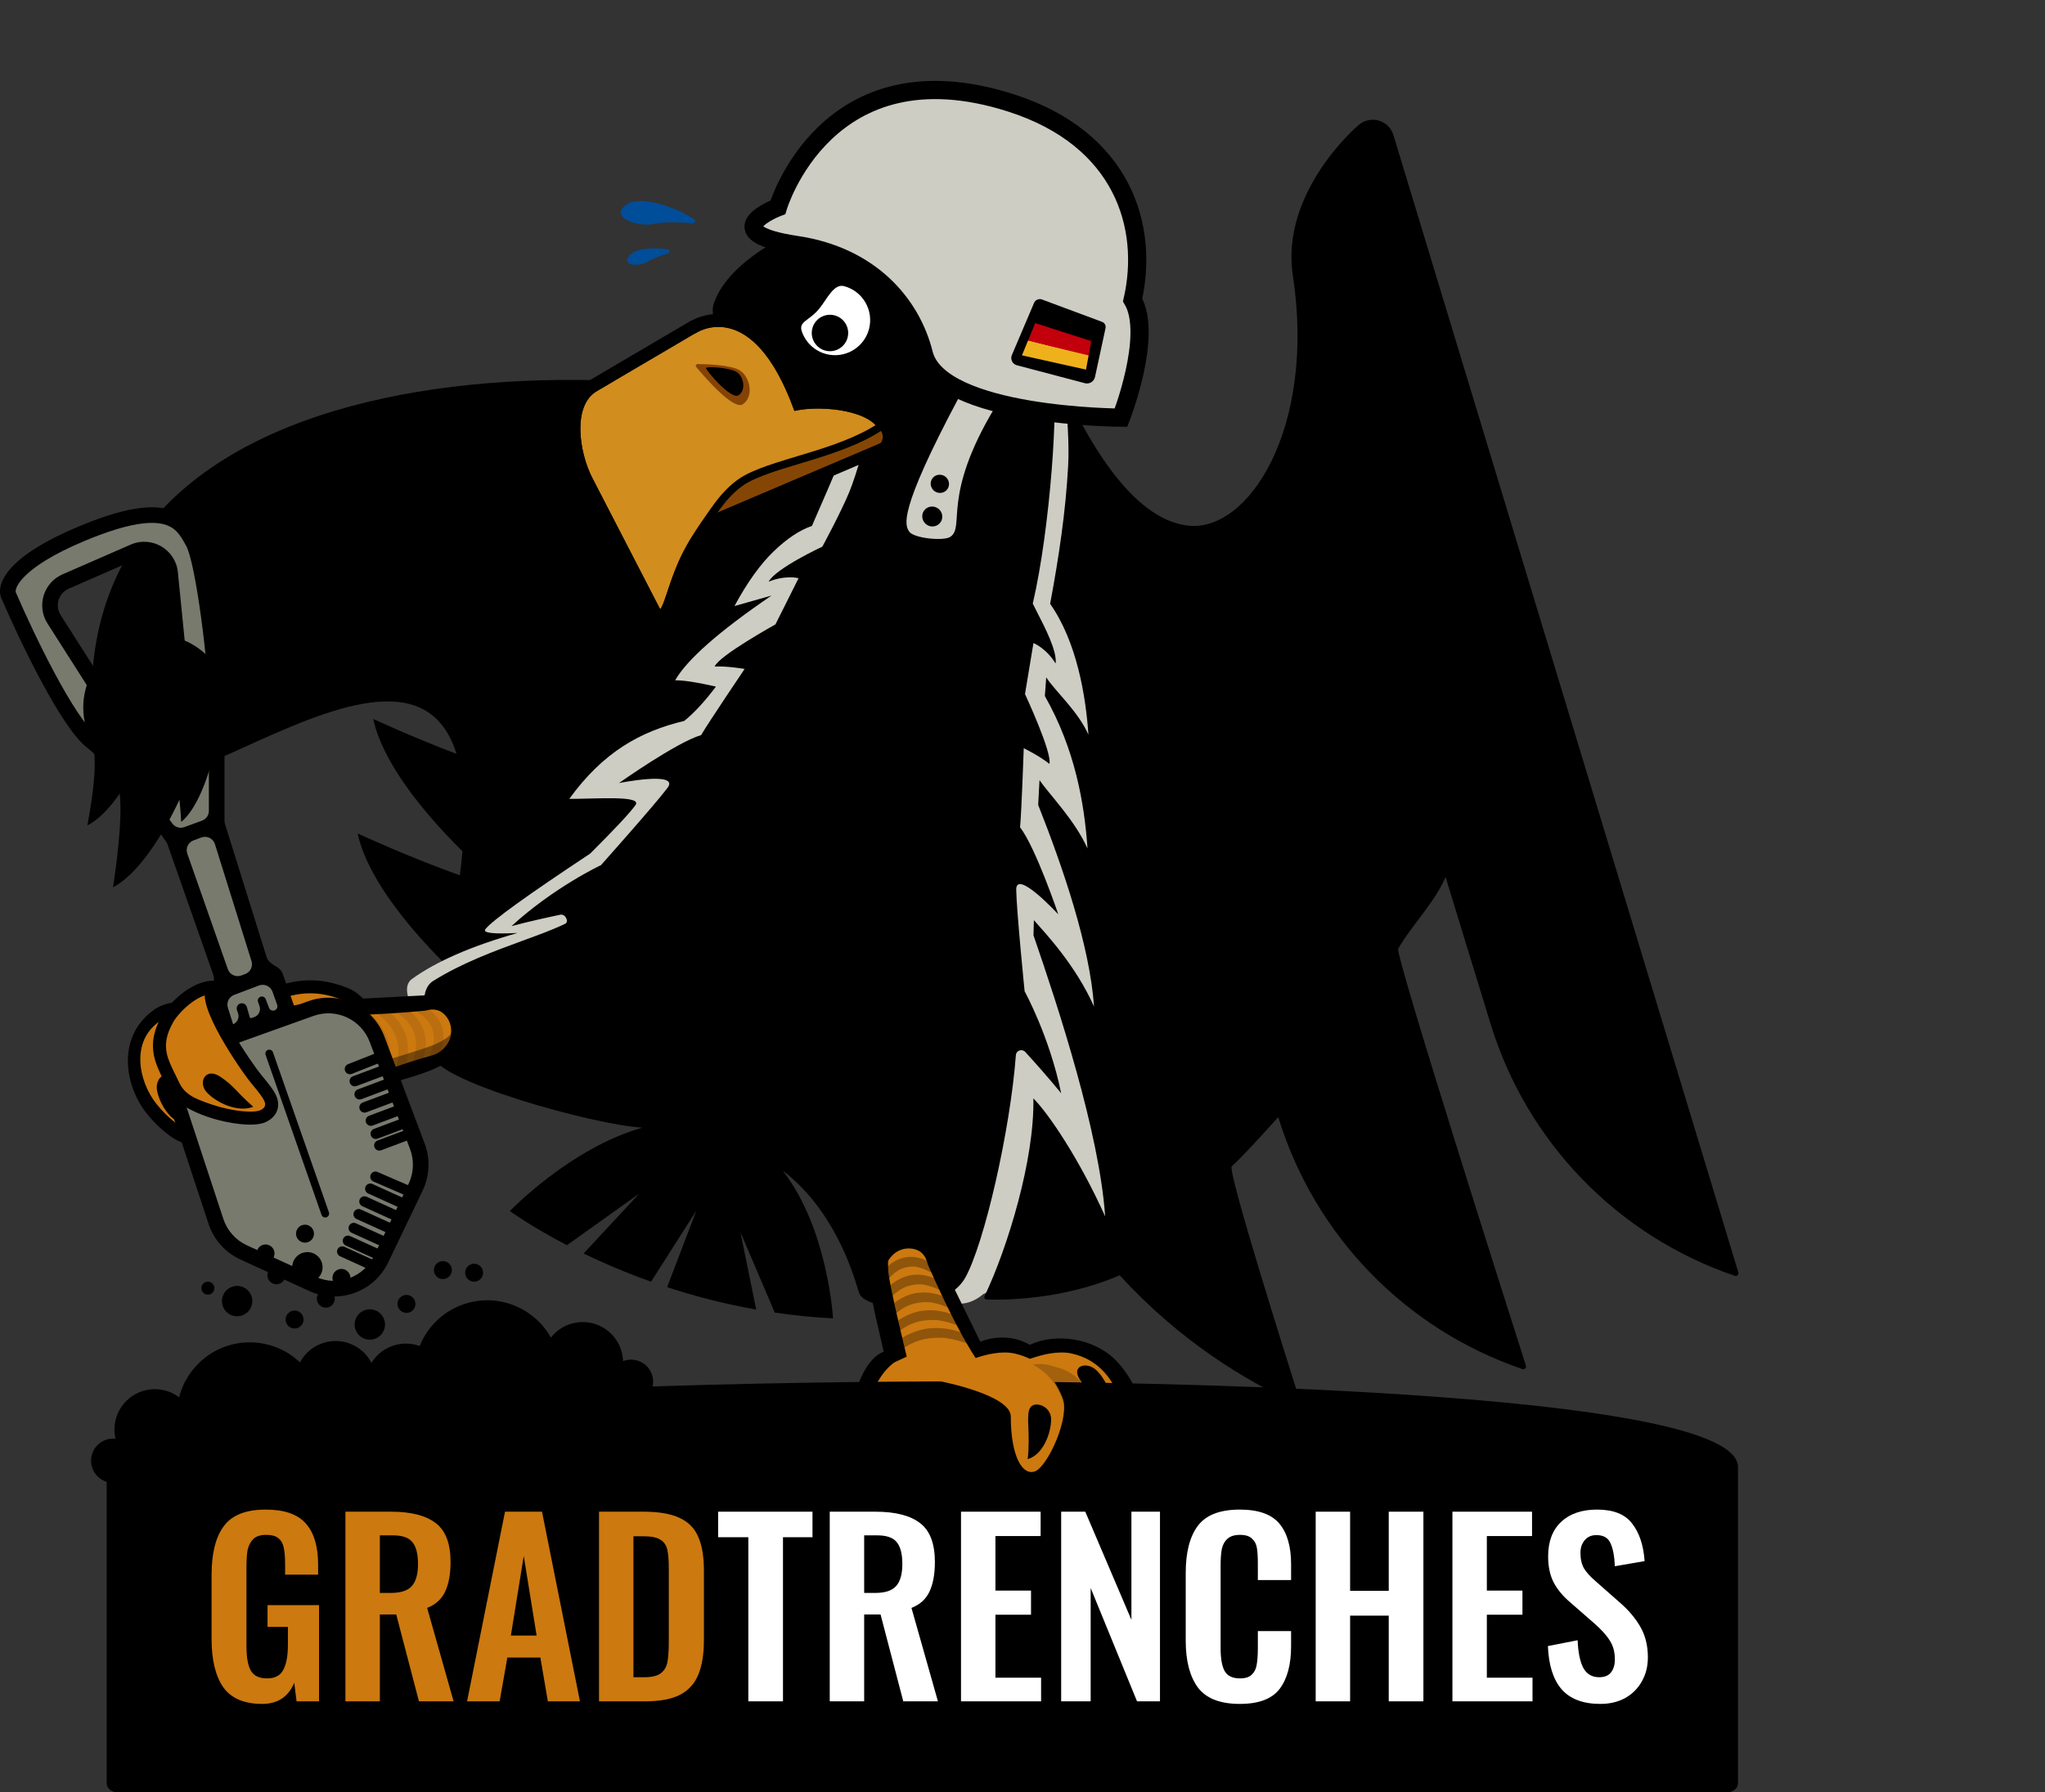 <svg width="786" height="689" viewBox="0 0 786 689" fill="none" xmlns="http://www.w3.org/2000/svg">
<rect x="0" y="0" width="786" height="689" fill="#333333" stroke="none"/>
<path fill-rule="evenodd" clip-rule="evenodd" d="M290.357 357.199C371.332 254.921 385.226 180.294 352.254 167.806C251.206 129.537 12.095 125.839 37 291C40.113 311.642 64.624 300.506 92.386 287.891C126.141 272.555 164.702 255.034 175.453 289.793C158.679 283.436 143.471 276.385 143.471 276.385C146.766 291.976 160.973 310.65 177.734 327.22C177.485 330.167 177.163 333.251 176.762 336.476C157.38 329.615 137.471 320.385 137.471 320.385C140.704 335.685 154.446 353.954 170.798 370.291C169.408 376.65 167.812 383.38 166 390.5C171.582 385.29 180.262 385.26 190.297 387.941C207.65 402.209 224.579 412.596 232.964 414.063L232.734 406.845C248.014 414.84 261.379 421.755 267.612 420.198C278.972 417.359 280.945 401.278 282.878 385.52C284.257 374.271 285.617 363.186 290.357 357.199Z" fill="black"/>
<path fill-rule="evenodd" clip-rule="evenodd" d="M105.238 382.406C115.996 377.706 125.195 378.942 133.376 382.406C137.222 384.035 141.117 389.069 143.754 394.792C146.836 401.482 148.087 408.695 146.783 411.273C145.734 413.347 143.43 414.302 140.772 413.462C132.865 410.962 129.238 391.967 111.738 400.467C109.588 390.316 107.38 391.657 105.238 382.406Z" fill="#CC7910" stroke="black" stroke-width="5" stroke-linejoin="round"/>
<path fill-rule="evenodd" clip-rule="evenodd" d="M136.579 393.258C132.679 390.283 126.94 392.423 130.957 397.189C134.974 401.954 136.104 401.683 143.029 408.099C145.065 403.089 140.479 396.233 136.579 393.258Z" fill="black"/>
<path fill-rule="evenodd" clip-rule="evenodd" d="M59.946 390.624C47.362 399.776 50.711 416.729 58.247 426.177C63.027 432.169 69.207 436.818 72.28 436.948C74.754 437.053 76.794 435.509 77.317 432.77C77.685 430.839 77.331 427.656 76.694 423.14C76.244 419.955 75.689 416.03 75.311 411.331C74.975 407.164 75.922 402.788 80.217 400.99C100.13 387.946 67.232 383.935 59.946 390.624Z" fill="#CC7910"/>
<path fill-rule="evenodd" clip-rule="evenodd" d="M87.157 398.012C85.868 399.759 83.888 401.468 81.269 403.184C81.133 403.273 80.99 403.349 80.844 403.41C79.407 404.012 78.652 404.945 78.205 406.07C77.708 407.32 77.543 408.959 77.692 410.813C78.062 415.414 78.606 419.262 79.055 422.443L79.057 422.461C79.376 424.722 79.635 426.721 79.765 428.417C79.891 430.071 79.914 431.657 79.655 433.016C79.273 435.017 78.288 436.758 76.808 437.955C75.352 439.133 73.618 439.624 71.918 439.552C70.715 439.501 69.449 439.038 68.265 438.441C67.039 437.823 65.723 436.969 64.39 435.952C61.724 433.917 58.863 431.136 56.369 428.01C52.348 422.969 49.39 415.883 49.164 408.674C48.934 401.374 51.538 393.84 58.663 388.595C59.967 387.445 61.622 386.664 63.292 386.123C65.055 385.551 67.034 385.184 69.052 384.992C73.075 384.61 77.506 384.902 81.1 385.874C82.893 386.358 84.58 387.04 85.918 387.972C87.228 388.883 88.458 390.217 88.819 392.129C89.204 394.169 88.486 396.21 87.157 398.012ZM64.16 391.106C62.77 391.557 61.858 392.079 61.359 392.537C61.279 392.61 61.195 392.679 61.109 392.742C55.742 396.645 53.759 402.12 53.941 407.905C54.127 413.823 56.611 419.937 60.126 424.343C62.413 427.21 65.032 429.749 67.418 431.57C68.612 432.481 69.716 433.187 70.663 433.665C71.651 434.163 72.309 434.33 72.644 434.344L72.644 434.344C73.418 434.377 73.941 434.149 74.254 433.896C74.543 433.662 74.838 433.262 74.979 432.524C75.088 431.952 75.119 430.981 75.001 429.431C74.886 427.924 74.649 426.074 74.331 423.818L74.324 423.767C73.875 420.591 73.314 416.612 72.93 411.849C72.744 409.536 72.885 406.903 73.851 404.474C74.839 401.991 76.629 399.887 79.353 398.673C81.596 397.183 82.891 395.956 83.568 395.039C84.215 394.161 84.146 393.799 84.132 393.728L84.132 393.725C84.095 393.531 83.89 393.054 83.033 392.457C82.205 391.881 80.994 391.355 79.464 390.941C76.411 390.116 72.496 389.844 68.924 390.183C67.144 390.353 65.513 390.668 64.16 391.106Z" fill="black"/>
<path fill-rule="evenodd" clip-rule="evenodd" d="M60.351 419.146C59.476 414.269 64.331 410.304 66.836 416.166C69.34 422.028 68.525 422.883 71.147 432.1C65.419 431.412 61.226 424.023 60.351 419.146Z" fill="black"/>
<path fill-rule="evenodd" clip-rule="evenodd" d="M326.087 455.051L246.259 432.295C204.408 421.614 179.583 412.355 171.782 404.519C160.08 392.766 152.743 380.351 158.365 376.298C167.738 369.54 181.259 363.653 198.928 358.636C189.571 359.114 185.448 358.632 186.559 357.189C189.081 353.915 202.504 344.23 226.829 328.133C236.297 318.687 242.106 312.47 244.259 309.482C246.994 305.685 229.379 307.096 218.799 307.096C231.909 288.982 246.259 281.111 263.003 277.123C266.828 274.021 270.885 269.623 275.174 263.93C268.115 262.31 262.891 261.5 259.5 261.5C264.115 253.472 276.459 242.616 296.534 228.933L282.292 232.97C287.196 223.911 292.2 216.921 297.305 211.999C302.409 207.076 307.33 203.798 312.067 202.163C321.323 181.124 327.105 167.055 329.411 159.957C331.718 152.859 331.902 148.566 329.964 147.08L296.146 107.157L400.111 117.413L408.977 146.104L428.18 264.394L433.505 470.78L377.932 497.452C371.649 502.784 365.232 501.584 363.021 498.488L326.087 455.051Z" fill="#CECDC4"/>
<path fill-rule="evenodd" clip-rule="evenodd" d="M373.453 78.584C345.489 69.498 282.618 90.091 274.218 117.119C272.054 124.054 282.776 149.664 299.692 161.249L300.108 161.529C313.221 170.181 332.034 167.575 333.442 166.182L333.471 166.148L333.464 166.178C332.998 168.024 329.474 181.815 326.361 189.291C323.02 197.316 316.066 210.136 316.066 210.136C316.066 210.136 298.244 218.413 295.421 223.592C302.021 220.935 306.933 222.257 306.933 222.257L298.043 240.021C298.043 240.021 276.214 252.124 274.686 256.222C279.64 255.979 286.194 257.149 286.194 257.149C286.194 257.149 272.444 277.518 269.469 282.569C260.034 285.342 237.9 301.014 237.9 301.014C237.9 301.014 261.518 296.268 256.537 302.889C251.558 309.501 230.987 332.553 230.987 332.553C230.987 332.553 213.041 340.954 196.597 355.998C203.396 354.198 210.44 352.646 215.36 351.62C217.367 351.201 218.748 354.368 217.244 355.092C212.678 357.292 207.056 359.35 200.909 361.599C190.092 365.558 177.651 370.111 166.482 377.081C160.259 380.965 163.655 393.994 165.519 401.145C166.081 403.302 166.504 404.924 166.482 405.6C166.165 415.168 228.674 432.547 246.886 433.461C219.164 441.327 195.987 465.525 195.987 465.525C195.987 465.525 203.869 471.357 217.92 478.651L245.665 458.857L224.305 481.849C231.707 485.426 240.413 489.187 250.245 492.682L267.658 465.346L256.417 494.788C266.78 498.18 278.25 501.208 290.646 503.41L284.586 473.639L297.779 504.568C304.971 505.625 312.447 506.391 320.174 506.784C320.174 506.784 318.283 472.46 300.86 450.001C320.426 464.978 327.609 488.55 329.82 495.807C329.951 496.238 330.065 496.611 330.163 496.922C330.694 498.607 332.644 499.948 335.438 500.858C336.072 504.116 336.888 507.603 337.737 511.229C338.376 513.959 339.033 516.769 339.646 519.62C331.748 522.473 328.381 536.867 328.381 536.867C328.381 536.867 324.817 548.433 329.139 559.061C337.114 573.866 361.962 561.989 361.962 561.989C361.962 561.989 414.981 567.395 421.126 579.918C426.418 590.701 427.526 589.673 429.901 587.471C430.285 587.116 430.701 586.73 431.173 586.358C444.857 575.584 440.256 543.575 440.256 543.575C440.256 543.575 436.723 530.534 428.423 522.473C420.124 514.411 405.758 512.248 395.804 516.959C386.367 511.447 376.786 515.768 376.786 515.768L367.007 495.793C368.656 494.459 370.034 492.899 371.033 491.097C378.376 477.835 388.292 434.52 390.455 405.6C390.591 403.785 392.836 403.032 394.062 404.372C397.436 408.061 402.867 414.122 407.863 420.253C403.402 398.416 393.821 381.071 393.821 381.071C393.821 381.071 390.728 350.33 390.587 342.055C390.448 333.771 406.767 351.493 406.767 351.493C406.767 351.493 398.072 325.804 392.069 318.015C392.631 312.179 393.48 287.619 393.48 287.619L393.534 287.646C394.139 287.943 399.684 290.698 403.334 293.632C404.506 289.418 393.96 266.797 393.96 266.797L397.21 247.201C397.21 247.201 401.961 249.018 405.738 255.047C406.349 250.337 401.602 241.134 398.661 235.434C397.95 234.056 397.345 232.882 396.946 232.026C403.679 203.228 406.965 154.392 404.64 143.67C402.492 106.337 392.096 84.642 373.453 78.584Z" fill="black"/>
<path fill-rule="evenodd" clip-rule="evenodd" d="M586.5 524.978C580.672 506.723 536.114 366.936 537.398 364.69C542.622 355.56 551.215 347.266 555.612 337.157L572.898 393.56C586.863 439.121 621.808 475.126 666.782 490.43C667.589 490.704 668.381 489.931 668.133 489.115L535.57 51.918C533.783 46.104 526.58 44.106 522.053 48.171C522.053 48.171 491.979 73.609 496.92 106.003C505.841 164.482 479.792 205.259 456.092 201.992C440.29 199.814 424.765 182.702 409.515 150.656C410.077 159.821 411.038 169.984 410.539 179.171C409.588 196.665 406.963 214.249 403.623 232.113C413.888 246.758 417.307 267.453 418.342 282.39C414.255 273.282 405.669 265.822 402.117 260.383C401.951 262.712 401.764 265.128 401.589 267.547C413.216 288.033 416.785 308.831 417.984 326.142C413.136 315.348 403.568 305.658 399.53 299.9C399.354 303.021 399.183 306.204 399.026 309.417C408.48 333.286 418.873 363.591 420.493 386.911C413.342 371.006 402.439 359.452 397.376 353.694C397.326 355.64 397.277 357.578 397.221 359.538C406.77 387.207 422.526 435.313 424.771 467.591C415.112 446.1 403.402 428.526 397.176 422.21C397.669 445.652 387.295 479.597 378.433 498.219C378.141 498.834 378.556 499.509 379.237 499.534C385.051 499.748 407.986 499.882 430.363 490.226C453.715 515.778 478.675 530.592 498.194 539.691C499.016 540.074 499.886 539.294 499.611 538.429C495.18 524.468 471.656 450.007 473.434 448.375C478.757 443.488 491.297 429.421 491.297 429.421C505.258 474.969 540.189 510.967 585.145 526.277C585.957 526.554 586.762 525.797 586.5 524.978Z" fill="black"/>
<path fill-rule="evenodd" clip-rule="evenodd" d="M317.461 136.077C312.992 134.879 309.646 131.563 308.215 127.5C306.785 123.437 311 123.5 315.001 118.5C318 114.75 320.515 108.943 324.449 109.997C331.639 111.923 335.92 119.347 333.992 126.543C332.067 133.728 324.651 138.003 317.461 136.077Z" fill="white"/>
<path d="M319 135C322.866 135 326 131.866 326 128C326 124.134 322.866 121 319 121C315.134 121 312 124.134 312 128C312 131.866 315.134 135 319 135Z" fill="black"/>
<path fill-rule="evenodd" clip-rule="evenodd" d="M305.334 157.952C315.803 155.492 336.243 157.862 338.311 166.617C338.785 168.628 337.452 170.647 335.488 171.292C333.018 172.102 330.197 173.203 327.178 174.492C327.23 174.322 327.255 174.235 327.255 174.235C327.255 174.235 278.663 190.815 268.729 202.722C258.792 214.627 256.086 231.734 253.738 234.207L227.556 183.512C222.566 173.746 219.897 155.665 229.551 150.262L267.049 128.213L267.193 128.207C267.193 128.207 289.013 112.766 305.334 157.952Z" fill="#D18D1E"/>
<path fill-rule="evenodd" clip-rule="evenodd" d="M227.555 183.512C222.566 173.746 219.897 155.665 229.551 150.262L267.049 128.213L267.193 128.207C267.193 128.207 289.013 112.766 305.334 157.952C315.802 155.492 336.243 157.862 338.311 166.617C338.785 168.628 337.452 170.647 335.488 171.292C334.707 171.548 333.891 171.833 333.045 172.144C331.331 172.774 329.493 173.51 327.571 174.325C327.488 174.36 327.405 174.395 327.322 174.431C327.274 174.451 327.226 174.472 327.178 174.492C327.23 174.322 327.255 174.235 327.255 174.235C327.255 174.235 327.199 174.254 327.092 174.291C327.023 174.315 326.934 174.346 326.824 174.383C326.009 174.666 324.075 175.342 321.38 176.324C308.142 181.151 276.526 193.376 268.729 202.722C262.128 210.63 258.718 220.835 256.484 227.52C256.407 227.748 256.332 227.972 256.259 228.192C255.243 231.225 254.473 233.433 253.738 234.207L227.555 183.512ZM319.525 182.339C315.083 184 309.484 186.17 303.656 188.622C297.034 191.408 290.197 194.525 284.449 197.643C278.507 200.866 274.381 203.752 272.569 205.925L272.568 205.926C268.161 211.205 265.237 217.805 263.086 223.713C262.377 225.658 261.799 227.389 261.262 228.997C260.967 229.881 260.684 230.728 260.399 231.552C260.021 232.644 259.631 233.717 259.23 234.635C258.891 235.411 258.306 236.658 257.364 237.65L252.522 242.749L223.108 185.796L223.103 185.787C220.277 180.257 218.157 172.543 218.062 165.317C217.971 158.366 219.801 150.023 227.058 145.928L265.591 123.27L265.726 123.264C265.756 123.248 265.786 123.232 265.817 123.216C266.661 122.767 267.849 122.216 269.324 121.741C272.276 120.79 276.464 120.117 281.304 121.271C290.632 123.497 300.431 131.939 308.557 152.349C313.959 151.744 320.335 152.015 325.984 153.182C329.64 153.938 333.303 155.129 336.32 156.93C339.3 158.708 342.227 161.445 343.177 165.467L343.177 165.469C344.338 170.39 341.085 174.716 337.048 176.042L337.046 176.043C334.762 176.792 332.084 177.834 329.142 179.09L319.219 183.329L319.525 182.339Z" fill="black"/>
<path fill-rule="evenodd" clip-rule="evenodd" d="M285.462 155.42C281.86 157.719 270.825 144.947 267.586 141.051C267.222 140.616 267.543 139.944 268.106 139.95C271.724 139.982 281.221 140.277 284.476 142.468C288.544 145.195 289.707 152.718 285.462 155.42Z" fill="#854205"/>
<path fill-rule="evenodd" clip-rule="evenodd" d="M283.868 151.953C281.007 153.829 271.117 142.124 271.337 141.447C271.557 140.77 280.561 141.236 283.269 143.085C285.987 144.93 286.73 150.082 283.868 151.953Z" fill="black"/>
<path fill-rule="evenodd" clip-rule="evenodd" d="M337.938 164.83C337.938 164.83 333.585 166.94 291.373 182.223C283.955 184.909 274.086 197.708 274.086 197.708L338.036 170.497C338.421 170.334 338.728 170.05 338.895 169.671C339.62 168.029 339.378 166.352 337.938 164.83Z" fill="#854605"/>
<path fill-rule="evenodd" clip-rule="evenodd" d="M312.862 173.416C322.919 170.264 333.052 166.524 340.558 160.601L342.417 162.956C334.436 169.254 323.824 173.125 313.759 176.279C311.5 176.986 309.292 177.651 307.141 178.299C304.428 179.115 301.804 179.905 299.281 180.721C294.791 182.171 290.836 183.638 287.711 185.321C284.204 187.209 280.9 190.38 278.268 193.687C275.629 197.003 267.679 208.466 267.001 210.5L264.155 209.551C264.983 207.069 273.154 195.295 275.921 191.818C278.695 188.332 282.296 184.829 286.289 182.679C289.664 180.862 293.833 179.328 298.359 177.866C300.878 177.052 303.577 176.239 306.336 175.408C308.494 174.758 310.688 174.097 312.862 173.416Z" fill="black"/>
<path fill-rule="evenodd" clip-rule="evenodd" d="M381 529.427C372.086 522.182 356.525 485.859 356.525 485.859C355.607 481.758 353.045 480.213 350.103 479.936C343.619 479.329 338.728 485.833 340.294 492.203C342.292 500.333 344.801 511.668 344.898 522.891C339.796 526.16 336.736 531.463 334.611 537.085C331.745 544.666 339.657 563.661 343.95 565.56C348.243 567.459 351.015 561.377 351.015 545.927C351.015 537.085 374 536.668 374 536.668L373.298 531.971C376.299 532.239 378.762 531.769 381 529.427ZM387.8 525.963C387.8 525.963 401.76 518.072 411.859 520.29C421.956 522.507 427.09 529.506 430.313 537.085C433.536 544.666 424.636 563.661 419.807 565.56C414.977 567.459 411.859 561.377 411.859 545.927C411.859 537.085 386 536.668 386 536.668L387.8 525.963Z" fill="#CC7910"/>
<path d="M161.301 517.423C158.409 516.364 155.173 516.155 151.972 517.013C147.978 518.083 144.769 520.62 142.767 523.888C139.504 517.534 132.15 514.089 124.971 516.013C120.648 517.171 117.244 520.048 115.296 523.711C110.274 518.933 103.479 516 96 516C82.905 516 71.909 524.99 68.848 537.135C66.249 535.167 63.011 534 59.5 534C50.94 534 44 540.94 44 549.5C44 550.721 44.141 551.909 44.408 553.048C44.11 553.016 43.807 553 43.5 553C38.806 553 35 556.806 35 561.5C35 565.324 37.526 568.559 41 569.626V685.431C41 687.402 42.866 689 45.168 689H663.832C666.134 689 668 687.402 668 685.431V563.921C668 531 383.201 531 369.5 531C362.573 531 311.083 531 250.844 532.953C251.123 531.67 251.109 530.304 250.745 528.949C249.53 524.414 244.869 521.724 240.335 522.939C240.038 523.019 239.75 523.113 239.47 523.221C239.433 522.051 239.261 520.867 238.945 519.688C236.729 511.419 228.23 506.513 219.961 508.729C216.57 509.638 213.744 511.604 211.744 514.177C205.643 503.239 192.694 497.402 180.045 500.792C171.192 503.165 164.473 509.526 161.301 517.423Z" fill="black"/>
<path fill-rule="evenodd" clip-rule="evenodd" d="M421.457 526.761C417.831 523.247 411.532 524.861 415.017 530.25C418.502 535.639 419.721 535.478 425.992 542.897C428.852 537.901 425.084 530.276 421.457 526.761Z" fill="black"/>
<path fill-rule="evenodd" clip-rule="evenodd" d="M366.021 525.963C366.021 525.963 379.91 518.072 389.957 520.29C400.003 522.507 405.111 529.506 408.316 537.085C411.523 544.666 402.669 563.661 397.864 565.56C393.059 567.459 388.5 559.95 388.5 544.5C388.5 536.187 361.5 531 361.5 531L366.021 525.963Z" fill="#CC7910"/>
<path fill-rule="evenodd" clip-rule="evenodd" d="M404 545.568C404 540.336 397.353 538.223 395.809 541.376C394.265 544.529 396.112 550.36 395 560.897C400.954 559.21 404 550.8 404 545.568Z" fill="black"/>
<path opacity="0.2" fill-rule="evenodd" clip-rule="evenodd" d="M408.607 538.972C408.607 538.972 406.321 529.309 397 524.599C401.125 523.684 405.312 525.359 405.312 525.359C418.009 528.152 421 540.897 421 540.897L408.607 538.972Z" fill="black"/>
<path opacity="0.3" fill-rule="evenodd" clip-rule="evenodd" d="M337.417 491.606C338.463 489.604 339.753 488.011 341.411 486.585C343.041 485.18 345.021 484.039 347.221 483.478C349.418 482.973 351.787 483.042 353.854 483.727C354.591 483.876 355.247 484.182 355.902 484.487L355.902 484.487C356.216 484.633 356.53 484.78 356.853 484.909C357.469 485.265 358.052 485.664 358.631 486.061L358.631 486.061C358.91 486.252 359.189 486.442 359.47 486.628C360.154 487.081 360.344 488.002 359.892 488.685C359.473 489.319 358.652 489.528 357.991 489.197L357.808 489.105C356.188 488.298 354.598 487.509 352.956 487.149C351.32 486.683 349.678 486.817 348.14 487.191C346.582 487.538 345.088 488.317 343.765 489.394C342.483 490.47 341.208 491.844 340.287 493.17L340.202 493.292C339.688 494.032 338.672 494.214 337.932 493.701C337.249 493.226 337.041 492.324 337.417 491.606ZM338.478 498.374C339.757 496.281 341.288 494.666 343.181 493.265C345.043 491.882 347.224 490.791 349.592 490.275C351.957 489.824 354.461 489.894 356.707 490.56C357.491 490.703 358.205 490.999 358.917 491.294C359.269 491.44 359.621 491.586 359.981 491.713C360.666 492.065 361.321 492.461 361.972 492.855C362.284 493.044 362.595 493.232 362.908 493.415C363.61 493.834 363.84 494.743 363.42 495.445C363.031 496.1 362.215 496.345 361.537 496.036L361.363 495.955C359.536 495.145 357.733 494.361 355.879 493.997C354.031 493.532 352.171 493.658 350.407 494.008C348.625 494.337 346.909 495.109 345.361 496.187C343.855 497.265 342.356 498.671 341.26 500.067L341.166 500.189C340.62 500.903 339.6 501.039 338.886 500.494C338.226 499.987 338.062 499.072 338.478 498.374ZM344.95 499.944C342.822 501.322 341.051 502.959 339.537 505.144C339.083 505.822 339.201 506.75 339.84 507.289C340.527 507.865 341.551 507.775 342.128 507.088L342.232 506.965C343.502 505.499 345.225 504.06 346.955 502.981C348.728 501.903 350.667 501.136 352.674 500.826C354.664 500.501 356.74 500.382 358.802 500.845C360.867 501.215 362.882 501.995 364.917 502.806L365.082 502.876C365.776 503.162 366.587 502.881 366.949 502.206C367.336 501.486 367.065 500.588 366.346 500.202C365.992 500.017 365.64 499.827 365.287 499.637L365.287 499.637L365.287 499.637C364.572 499.251 363.854 498.863 363.107 498.519C362.713 498.394 362.325 498.249 361.937 498.105C361.165 497.818 360.392 497.53 359.558 497.393C357.136 496.747 354.495 496.676 351.963 497.074C349.427 497.545 347.046 498.584 344.95 499.944ZM340.596 511.912C342.344 509.637 344.356 507.976 346.718 506.622C349.047 505.286 351.63 504.298 354.332 503.871C357.033 503.527 359.81 503.599 362.409 504.225C363.287 504.357 364.115 504.635 364.941 504.912C365.37 505.056 365.799 505.2 366.234 505.323C367.048 505.662 367.838 506.047 368.624 506.43C369.01 506.618 369.396 506.805 369.783 506.987C370.521 507.342 370.832 508.227 370.477 508.966C370.143 509.661 369.337 509.978 368.627 509.716L368.47 509.656C366.228 508.843 364.002 508.067 361.724 507.693C359.45 507.231 357.158 507.344 354.94 507.642C352.709 507.935 350.548 508.695 348.55 509.774C346.596 510.855 344.649 512.326 343.204 513.862L343.09 513.986C342.483 514.646 341.454 514.689 340.793 514.082C340.176 513.513 340.103 512.57 340.596 511.912ZM348.488 513.301C345.891 514.632 343.638 516.314 341.656 518.682C341.125 519.32 341.152 520.275 341.749 520.876C342.383 521.515 343.415 521.519 344.052 520.884L344.178 520.76C345.797 519.154 347.968 517.651 350.146 516.569C352.369 515.489 354.752 514.735 357.207 514.46C359.651 514.186 362.16 514.081 364.646 514.542C367.137 514.921 369.575 515.691 372.025 516.507L372.173 516.556C372.9 516.796 373.701 516.443 374.006 515.726C374.329 514.97 373.976 514.096 373.22 513.774C372.793 513.592 372.368 513.404 371.942 513.215C371.091 512.838 370.237 512.461 369.361 512.129C368.89 512.008 368.424 511.866 367.957 511.724C367.073 511.454 366.188 511.184 365.261 511.059C362.485 510.452 359.572 510.379 356.704 510.669C353.834 511.052 351.05 511.989 348.488 513.301Z" fill="black"/>
<path fill-rule="evenodd" clip-rule="evenodd" d="M342.001 481.897C342.001 481.897 340.949 483.085 341.436 488.87C341.923 494.656 348.5 521.5 348.5 521.5L343.663 523.714L337 488.87C337 488.87 340.04 482.567 342.001 481.897Z" fill="black"/>
<path fill-rule="evenodd" clip-rule="evenodd" d="M127.153 384.489C96.303 387.5 65.25 399.766 75.942 400.482C77.785 400.606 94.624 395.509 96.303 395.693C114.593 397.694 110.945 408.175 112.057 411.519C115.038 420.483 94.685 428.13 92.796 434.563C90.647 441.879 101.073 444.12 111.057 444.12C122.893 444.12 134.358 436.036 134.358 436.036C134.358 436.036 143.076 427.053 141.752 418.775C159.049 413.518 175.802 410.545 176.765 400.985C177.422 394.464 178.758 379.526 167.284 382.405L127.153 384.489Z" fill="black"/>
<path fill-rule="evenodd" clip-rule="evenodd" d="M120.817 394.044C120.817 394.044 133.734 401.072 136.146 409.997C138.559 418.924 134.65 426.307 129.409 432.487C124.168 438.669 103.719 440.958 99.978 438.125C96.236 435.291 100.21 429.917 113.723 422.427C121.456 418.14 110.678 397.835 110.678 397.835L120.817 394.044Z" fill="#CC7910"/>
<path fill-rule="evenodd" clip-rule="evenodd" d="M163.589 388.486C163.589 388.486 124.274 392.485 113.617 388.202C110.638 397.77 118.998 415.369 128.372 421.745C139.549 413.778 155.868 408.485 165.909 405.757C172.239 404.038 175.557 396.609 171.883 391.232C170.214 388.792 167.62 387.3 163.589 388.486Z" fill="#CC7910"/>
<path fill-rule="evenodd" clip-rule="evenodd" d="M122.291 423.411L102.132 391.138C102.132 391.138 133.866 404.843 122.291 423.411Z" fill="black"/>
<path opacity="0.5" fill-rule="evenodd" clip-rule="evenodd" d="M89.486 392.272C100.202 392.393 123.15 403.407 111.574 421.976C108.466 412.176 106.144 407.19 104.609 407.021C85.114 404.863 89.486 392.272 89.486 392.272Z" fill="black"/>
<g opacity="0.3">
<path opacity="0.3" fill-rule="evenodd" clip-rule="evenodd" d="M164.952 406.025C165.665 404.577 166.249 402.796 166.568 401.153C166.87 399.473 166.827 397.789 166.374 396.258C165.956 394.731 165.276 393.23 164.076 392.026C162.965 390.764 161.504 389.756 160.013 388.73L159.846 388.615C159.169 388.151 158.998 387.226 159.463 386.551C159.893 385.925 160.718 385.732 161.374 386.076C162.29 386.555 163.24 386.989 164.147 387.531C164.974 388.207 165.912 388.733 166.634 389.581C168.236 391.057 169.444 393.096 170.067 395.262C170.644 397.459 170.605 399.743 170.166 401.849C169.723 403.992 168.955 405.892 167.711 407.777C167.215 408.529 166.203 408.737 165.451 408.24C164.758 407.782 164.529 406.885 164.886 406.158L164.952 406.025Z" fill="black"/>
<path opacity="0.3" fill-rule="evenodd" clip-rule="evenodd" d="M158.448 408.519C159.138 406.883 159.642 404.89 159.854 403.051C160.046 401.174 159.889 399.299 159.314 397.581C158.763 395.868 157.972 394.181 156.669 392.789C155.453 391.345 153.893 390.149 152.299 388.943L152.145 388.831C151.487 388.344 151.348 387.416 151.837 386.757C152.291 386.144 153.129 385.982 153.771 386.36C154.737 386.928 155.732 387.461 156.679 388.095C157.542 388.859 158.52 389.478 159.276 390.4C160.946 392.039 162.221 394.197 162.973 396.484C163.67 398.805 163.773 401.24 163.467 403.54C163.159 405.877 162.488 407.998 161.278 410.132C160.825 410.905 159.831 411.165 159.057 410.713C158.339 410.293 158.062 409.408 158.386 408.663L158.448 408.519Z" fill="black"/>
<path opacity="0.3" fill-rule="evenodd" clip-rule="evenodd" d="M151.943 411.012C152.61 409.19 153.033 406.985 153.138 404.949C153.221 402.876 152.952 400.808 152.251 398.903C151.569 397.004 150.667 395.131 149.263 393.553C147.938 391.925 146.28 390.542 144.583 389.155L144.444 389.047C143.804 388.537 143.698 387.604 144.209 386.964C144.688 386.364 145.54 386.233 146.169 386.643C147.18 387.304 148.221 387.934 149.21 388.659C150.108 389.51 151.127 390.222 151.916 391.218C153.656 393.023 154.997 395.298 155.878 397.706C156.694 400.153 156.94 402.739 156.767 405.231C156.594 407.76 156.02 410.103 154.843 412.487C154.434 413.283 153.455 413.595 152.66 413.186C151.917 412.805 151.594 411.93 151.885 411.166L151.943 411.012Z" fill="black"/>
<path opacity="0.3" fill-rule="evenodd" clip-rule="evenodd" d="M145.44 413.505C146.083 411.497 146.425 409.081 146.424 406.848C146.399 404.577 146.016 402.319 145.19 400.226C144.377 398.142 143.363 396.082 141.857 394.317C140.425 392.506 138.668 390.935 136.869 389.367L136.744 389.263C136.121 388.73 136.049 387.793 136.583 387.17C137.085 386.584 137.952 386.486 138.567 386.926C139.623 387.682 140.712 388.407 141.743 389.223C142.675 390.161 143.736 390.966 144.557 392.036C146.366 394.006 147.774 396.399 148.783 398.928C149.72 401.499 150.108 404.237 150.068 406.921C150.029 409.644 149.553 412.209 148.41 414.841C148.043 415.66 147.083 416.025 146.265 415.658C145.499 415.316 145.128 414.451 145.385 413.671L145.44 413.505Z" fill="black"/>
<path opacity="0.3" fill-rule="evenodd" clip-rule="evenodd" d="M138.935 415.998C139.554 413.803 139.817 411.176 139.707 408.746C139.574 406.279 139.078 403.829 138.128 401.548C137.183 399.278 136.058 397.033 134.45 395.081C132.911 393.087 131.055 391.328 129.154 389.58L129.044 389.478C128.438 388.923 128.399 387.982 128.954 387.377C129.482 386.803 130.36 386.741 130.965 387.21C132.062 388.065 133.202 388.879 134.274 389.787C135.241 390.812 136.343 391.709 137.198 392.855C139.076 394.988 140.551 397.5 141.688 400.15C142.744 402.846 143.274 405.735 143.369 408.612C143.464 411.529 143.085 414.315 141.975 417.196C141.652 418.036 140.708 418.455 139.869 418.131C139.078 417.827 138.661 416.974 138.884 416.175L138.935 415.998Z" fill="black"/>
</g>
<path opacity="0.4" fill-rule="evenodd" clip-rule="evenodd" d="M173.126 397.519C173.126 397.519 172.597 399.015 167.301 401.393C162.004 403.772 136.295 411.075 136.295 411.075L136.703 416.379L169.452 405.273C169.452 405.273 173.49 399.558 173.126 397.519Z" fill="black"/>
<path d="M287.622 590.91H276.012V581.1H312.282V590.91H300.942V654H287.622V590.91Z" fill="white"/>
<path d="M318.916 581.1H336.466C344.146 581.1 349.876 582.57 353.656 585.51C357.436 588.39 359.326 593.37 359.326 600.45C359.326 605.07 358.636 608.85 357.256 611.79C355.936 614.67 353.626 616.77 350.326 618.09L360.496 654H347.176L338.446 620.61H332.146V654H318.916V581.1ZM336.376 612.33C340.156 612.33 342.826 611.46 344.386 609.72C346.006 607.98 346.816 605.13 346.816 601.17C346.816 597.33 346.096 594.54 344.656 592.8C343.276 591.06 340.756 590.19 337.096 590.19H332.146V612.33H336.376Z" fill="white"/>
<path d="M369.365 581.1H399.965V590.46H382.595V611.43H396.275V620.7H382.595V644.91H400.145V654H369.365V581.1Z" fill="white"/>
<path d="M407.861 581.1H417.131L434.861 622.68V581.1H445.841V654H437.021L419.201 610.44V654H407.861V581.1Z" fill="white"/>
<path d="M476.524 654.99C468.964 654.99 463.594 652.89 460.414 648.69C457.294 644.43 455.734 638.43 455.734 630.69V604.68C455.734 596.7 457.294 590.64 460.414 586.5C463.534 582.36 468.904 580.29 476.524 580.29C483.664 580.29 488.734 582.09 491.734 585.69C494.734 589.29 496.234 594.48 496.234 601.26V607.38H483.454V601.08C483.454 598.5 483.334 596.49 483.094 595.05C482.854 593.55 482.224 592.35 481.204 591.45C480.244 590.49 478.714 590.01 476.614 590.01C474.454 590.01 472.834 590.52 471.754 591.54C470.674 592.5 469.954 593.82 469.594 595.5C469.294 597.12 469.144 599.25 469.144 601.89V633.48C469.144 637.62 469.684 640.62 470.764 642.48C471.844 644.28 473.794 645.18 476.614 645.18C478.654 645.18 480.154 644.7 481.114 643.74C482.134 642.78 482.764 641.52 483.004 639.96C483.304 638.34 483.454 636.21 483.454 633.57V627H496.234V632.85C496.234 639.87 494.764 645.33 491.824 649.23C488.884 653.07 483.784 654.99 476.524 654.99Z" fill="white"/>
<path d="M505.688 581.1H518.917V611.52H533.767V581.1H547.087V654H533.767V621.06H518.917V654H505.688V581.1Z" fill="white"/>
<path d="M558.242 581.1H588.842V590.46H571.472V611.43H585.152V620.7H571.472V644.91H589.022V654H558.242V581.1Z" fill="white"/>
<path d="M615.098 654.99C608.498 654.99 603.548 653.13 600.248 649.41C597.008 645.69 595.238 640.14 594.938 632.76L606.368 630.51C606.548 635.13 607.268 638.67 608.528 641.13C609.848 643.53 611.888 644.73 614.648 644.73C616.688 644.73 618.188 644.13 619.148 642.93C620.168 641.67 620.678 639.99 620.678 637.89C620.678 635.01 620.018 632.58 618.698 630.6C617.438 628.56 615.428 626.34 612.668 623.94L603.488 615.93C600.668 613.53 598.538 610.95 597.098 608.19C595.718 605.43 595.028 602.13 595.028 598.29C595.028 592.59 596.678 588.18 599.978 585.06C603.338 581.88 607.958 580.29 613.838 580.29C620.138 580.29 624.638 582.09 627.338 585.69C630.098 589.23 631.688 594.03 632.108 600.09L620.678 602.07C620.498 598.11 619.928 595.14 618.968 593.16C618.068 591.12 616.268 590.1 613.568 590.1C611.648 590.1 610.148 590.76 609.068 592.08C607.988 593.34 607.448 594.96 607.448 596.94C607.448 599.28 607.898 601.26 608.798 602.88C609.758 604.44 611.288 606.12 613.388 607.92L622.478 615.93C625.898 618.87 628.568 622.02 630.488 625.38C632.408 628.74 633.368 632.64 633.368 637.08C633.368 640.56 632.588 643.65 631.028 646.35C629.528 649.05 627.398 651.18 624.638 652.74C621.878 654.24 618.698 654.99 615.098 654.99Z" fill="white"/>
<path d="M100.76 654.99C93.86 654.99 88.88 652.86 85.82 648.6C82.82 644.28 81.32 638.07 81.32 629.97V605.49C81.32 597.15 82.88 590.88 86 586.68C89.12 582.42 94.49 580.29 102.11 580.29C109.31 580.29 114.47 582.09 117.59 585.69C120.71 589.23 122.27 594.51 122.27 601.53V605.31H109.58V601.17C109.58 598.53 109.4 596.43 109.04 594.87C108.74 593.31 108.05 592.11 106.97 591.27C105.95 590.43 104.39 590.01 102.29 590.01C100.07 590.01 98.42 590.55 97.34 591.63C96.26 592.71 95.54 594.09 95.18 595.77C94.88 597.45 94.73 599.64 94.73 602.34V632.85C94.73 636.99 95.27 640.08 96.35 642.12C97.49 644.16 99.59 645.18 102.65 645.18C105.65 645.18 107.72 644.1 108.86 641.94C110.06 639.78 110.66 636.54 110.66 632.22V625.38H102.83V617.01H122.63V654H113.99L113.09 646.89C110.81 652.29 106.7 654.99 100.76 654.99Z" fill="#CC7910"/>
<path d="M132.764 581.1H150.314C157.994 581.1 163.724 582.57 167.504 585.51C171.284 588.39 173.174 593.37 173.174 600.45C173.174 605.07 172.484 608.85 171.104 611.79C169.784 614.67 167.474 616.77 164.174 618.09L174.344 654H161.024L152.294 620.61H145.994V654H132.764V581.1ZM150.224 612.33C154.004 612.33 156.674 611.46 158.234 609.72C159.854 607.98 160.664 605.13 160.664 601.17C160.664 597.33 159.944 594.54 158.504 592.8C157.124 591.06 154.604 590.19 150.944 590.19H145.994V612.33H150.224Z" fill="#CC7910"/>
<path d="M194.103 581.1H208.323L222.903 654H210.573L207.693 637.17H195.003L192.033 654H179.523L194.103 581.1ZM206.253 628.71L201.303 598.11L196.353 628.71H206.253Z" fill="#CC7910"/>
<path d="M230.234 581.1H247.424C253.304 581.1 257.924 581.91 261.284 583.53C264.644 585.09 267.014 587.52 268.394 590.82C269.834 594.06 270.554 598.38 270.554 603.78V630.33C270.554 635.85 269.834 640.32 268.394 643.74C267.014 647.16 264.674 649.74 261.374 651.48C258.074 653.16 253.604 654 247.964 654H230.234V581.1ZM247.604 644.73C250.544 644.73 252.674 644.22 253.994 643.2C255.314 642.18 256.154 640.77 256.514 638.97C256.874 637.11 257.054 634.38 257.054 630.78V602.88C257.054 599.64 256.844 597.18 256.424 595.5C256.004 593.82 255.104 592.59 253.724 591.81C252.404 590.97 250.304 590.55 247.424 590.55H243.464V644.73H247.604Z" fill="#CC7910"/>
<path fill-rule="evenodd" clip-rule="evenodd" d="M298.99 79.674C298.99 79.674 317.499 16.795 388.55 39.559C431.724 53.393 441.717 87.313 435.329 115.309C443.296 128.893 430.867 160.543 430.867 160.543C430.867 160.543 361.161 160.34 355.082 136.025C350.164 116.394 334.152 98.341 306.161 94.175C273.739 89.339 298.99 79.674 298.99 79.674Z" fill="#CECDC4"/>
<path fill-rule="evenodd" clip-rule="evenodd" d="M355.676 201.284C354.122 199.802 354.05 197.367 355.51 195.863C356.972 194.359 359.421 194.333 360.965 195.807C362.52 197.289 362.588 199.707 361.117 201.236C359.67 202.732 357.212 202.77 355.676 201.284ZM358.66 183.539C360.008 182.145 362.249 182.138 363.658 183.486C365.073 184.835 365.134 187.056 363.792 188.439C362.463 189.816 360.226 189.84 358.821 188.497C357.402 187.143 357.326 184.912 358.66 183.539ZM381.931 155.256C376.561 153.746 372.245 153.236 370.012 152.419C369.384 152.19 368.701 152.488 368.392 153.069C345.047 196.959 347.788 201.866 349.476 204.379C351.177 206.912 362.73 208.11 365.287 206.347C371.045 202.375 361.74 190.866 382.444 156.548C382.732 156.07 382.478 155.41 381.931 155.256Z" fill="#CECDC4"/>
<path fill-rule="evenodd" clip-rule="evenodd" d="M298.99 79.674C298.99 79.674 317.499 16.795 388.55 39.559C431.724 53.393 441.717 87.313 435.329 115.309C443.296 128.893 430.867 160.543 430.867 160.543C430.867 160.543 361.161 160.34 355.082 136.025C350.164 116.394 334.152 98.341 306.161 94.175C273.739 89.339 298.99 79.674 298.99 79.674Z" stroke="black" stroke-width="7"/>
<path fill-rule="evenodd" clip-rule="evenodd" d="M400.324 117.469L423.144 125.772L421.71 132.265L397.505 124.493L400.324 117.469Z" fill="black"/>
<path fill-rule="evenodd" clip-rule="evenodd" d="M396.909 123.89L420.953 131.593L419.396 137.167L394.219 130.756L396.909 123.89Z" fill="#C1000C"/>
<path fill-rule="evenodd" clip-rule="evenodd" d="M394.347 130.84L419.859 136.973L417.781 142.808L392.1 136.629L394.347 130.84Z" fill="#EEB11B"/>
<path fill-rule="evenodd" clip-rule="evenodd" d="M420.19 127.015L400.3 118.308L392.79 136.592L417.405 142.08L420.19 127.015ZM424.89 126.264L420.869 144.901C420.504 146.605 418.833 147.7 417.136 147.342L416.992 147.309L416.82 147.261L390.926 140.43L390.809 140.397C389.277 139.99 388.365 138.408 388.785 136.866C388.818 136.737 388.867 136.599 388.914 136.485L397.409 116.525L397.443 116.437C397.946 115.255 399.287 114.683 400.474 115.12L423.593 123.722C424.59 124.093 425.135 125.139 424.913 126.149L424.89 126.264Z" fill="black"/>
<path fill-rule="evenodd" clip-rule="evenodd" d="M3.383 227.036C10.131 242.722 25.981 275.899 35.393 283.122C44.804 290.344 60.289 311.301 66.856 320.603L86.423 376.384C86.795 377.444 87.967 377.99 89.018 377.593L84.493 379.303C83.501 379.679 82.974 380.764 83.293 381.776L87.648 395.567L90.466 394.606L94.188 393.644L97.689 392.141L104.775 389.822L106.499 389.136L110.904 387.633L105.842 373.412C105.467 372.357 104.298 371.816 103.251 372.212L99.73 373.543C100.719 373.168 101.245 372.087 100.929 371.077L83.271 314.585V305.009V268.348C83.271 255.216 78.346 213.904 74.243 206.517C74.151 206.352 74.059 206.186 73.967 206.019C69.917 198.69 64.737 189.318 31.836 202.96C4.915 214.122 1.65 223.662 3.383 227.036ZM20.779 236.077L56.953 292.809C57.108 293.053 57.316 293.257 57.562 293.408L59.014 294.295C60.05 294.928 61.308 293.909 60.904 292.764C60.666 292.088 61.023 291.347 61.7 291.114L67.123 289.244C67.804 289.009 68.537 289.424 68.685 290.129C68.929 291.289 70.529 291.428 70.969 290.327L72.054 287.614C72.173 287.316 72.219 286.993 72.187 286.673L65.372 218.27C64.699 211.518 57.64 207.382 51.421 210.096L25.211 221.536C19.581 223.993 17.477 230.898 20.779 236.077Z" fill="#787A6D"/>
<path d="M144.92 399.485C141.074 389.265 129.742 384.019 119.461 387.699L81.103 401.431C70.892 405.086 65.456 416.214 68.847 426.515L83.001 469.511C84.743 474.802 88.612 479.126 93.677 481.444L120.129 493.548C130.045 498.085 141.767 493.843 146.483 484.011L159.739 456.377C162.098 451.458 162.346 445.789 160.424 440.683L144.92 399.485Z" fill="#787A6D"/>
<path fill-rule="evenodd" clip-rule="evenodd" d="M62.971 201.527C58.063 200.237 49.335 200.957 32.998 207.731C19.72 213.236 12.611 218.213 9.059 221.977C5.578 225.667 6.028 227.51 6.064 227.657C6.066 227.666 6.066 227.669 6.064 227.665L6.111 227.756L6.152 227.85C9.501 235.635 15.114 247.77 21.046 258.834C24.013 264.369 27.037 269.591 29.879 273.852C32.774 278.194 35.3 281.259 37.232 282.741C42.259 286.599 48.685 293.912 54.543 301.204C58.873 306.594 63.006 312.117 66.207 316.528C67.264 317.984 69.157 318.569 70.846 317.949L77.661 315.451C79.237 314.873 80.284 313.373 80.284 311.695V270.347C80.284 263.991 79.076 250.544 77.336 237.68C76.469 231.27 75.478 225.073 74.457 220.044C73.947 217.527 73.435 215.336 72.935 213.573C72.42 211.755 71.97 210.579 71.633 209.973C71.54 209.806 71.447 209.637 71.355 209.471L71.354 209.469C69.32 205.788 67.54 202.727 62.971 201.527ZM82.613 324.492C81.931 322.311 79.564 321.144 77.418 321.93L74.382 323.044C72.328 323.797 71.26 326.059 71.984 328.123L87.572 372.558C88.315 374.678 90.659 375.77 92.76 374.975L94.269 374.405C96.25 373.656 97.304 371.492 96.672 369.47L82.613 324.492ZM89.991 382.437C88.006 383.187 86.952 385.358 87.591 387.383L89.591 393.715C89.595 393.727 89.607 393.733 89.619 393.729C91.246 393.038 92.071 391.204 91.501 389.53L91.077 388.286C90.736 387.284 91.238 386.191 92.22 385.797C93.315 385.358 94.549 385.962 94.874 387.096L95.999 391.026C96.077 391.301 96.379 391.444 96.642 391.331L97.632 391.007C99.425 390.42 100.376 388.466 99.731 386.693L99.177 385.169C98.899 384.404 99.251 383.554 99.989 383.21C100.813 382.826 101.79 383.22 102.116 384.069L103.406 387.422C103.74 388.29 104.719 388.717 105.582 388.371C106.414 388.038 106.833 387.108 106.533 386.264L104.738 381.221C103.987 379.111 101.65 378.029 99.555 378.821L89.991 382.437ZM106.595 371.826C104.977 370.83 103.063 369.804 102.496 367.991L86.466 316.709C86.345 316.323 86.284 315.92 86.284 315.516V270.347C86.284 263.571 85.029 249.796 83.281 236.875C82.404 230.392 81.394 224.054 80.338 218.85C79.81 216.25 79.263 213.899 78.708 211.938C78.168 210.031 77.567 208.3 76.878 207.059C76.788 206.898 76.698 206.735 76.606 206.567L76.522 206.416C74.511 202.775 71.655 197.605 64.496 195.724C57.576 193.905 47.264 195.32 30.7 202.188C17.057 207.845 9.073 213.22 4.695 217.859C0.507 222.298 -1.009 226.871 0.674 230.301C4.077 238.205 9.746 250.456 15.758 261.67C18.773 267.293 21.898 272.7 24.887 277.181C27.821 281.581 30.805 285.372 33.579 287.501C37.964 290.866 43.986 297.643 49.865 304.961C55.358 311.799 60.546 318.878 63.852 323.535C64.068 323.838 64.239 324.17 64.362 324.521L82.057 374.964C82.762 376.973 81.523 379.185 80.651 381.128C80.166 382.21 80.062 383.466 80.446 384.679L84.493 397.494C85.169 399.635 87.474 400.8 89.599 400.076L110.926 392.799C113.037 392.079 114.151 389.773 113.403 387.672L108.681 374.406C108.284 373.289 107.53 372.402 106.595 371.826ZM62.4 220.567C61.929 215.84 56.987 212.945 52.634 214.845L26.424 226.285C22.483 228.005 21.01 232.839 23.322 236.464L57.203 289.601C57.887 290.675 59.532 290.692 60.736 290.277L66.158 288.407C67.469 287.955 69.001 286.825 68.864 285.445L62.4 220.567ZM50.234 209.346C58.319 205.818 67.496 211.194 68.37 219.972L75.185 288.375C75.265 289.175 75.151 289.982 74.852 290.728L73.767 293.441C72.712 296.079 69.755 296.685 67.718 295.503C66.977 295.073 66.099 294.774 65.289 295.054C64.505 295.324 64.003 296.061 63.683 296.826C62.745 299.067 59.917 300.354 57.462 298.854L56.011 297.967C55.375 297.579 54.837 297.05 54.436 296.422L18.262 239.69C13.969 232.957 16.705 223.981 24.023 220.786L50.234 209.346Z" fill="black"/>
<path fill-rule="evenodd" clip-rule="evenodd" d="M142.113 400.542C138.843 391.855 129.211 387.396 120.472 390.524L82.114 404.256C73.435 407.363 68.814 416.821 71.696 425.577L85.851 468.573C87.332 473.07 90.62 476.746 94.925 478.716L121.377 490.82C129.806 494.676 139.77 491.07 143.779 482.713L157.034 455.08C159.04 450.899 159.25 446.08 157.617 441.739L142.113 400.542ZM118.45 384.875C130.273 380.643 143.305 386.675 147.728 398.428L163.232 439.626C165.442 445.498 165.157 452.018 162.444 457.675L149.188 485.308C143.765 496.615 130.284 501.493 118.881 496.276L92.429 484.172C86.604 481.507 82.155 476.533 80.152 470.449L65.997 427.453C62.097 415.607 68.35 402.81 80.092 398.607L118.45 384.875Z" fill="black"/>
<path fill-rule="evenodd" clip-rule="evenodd" d="M133.76 409.074L146.964 403.854L148.434 407.574L135.231 412.794C134.204 413.2 133.042 412.697 132.636 411.669C132.23 410.642 132.733 409.48 133.76 409.074Z" fill="black"/>
<path fill-rule="evenodd" clip-rule="evenodd" d="M135.648 413.723L148.94 408.733L150.346 412.478L137.054 417.467C136.02 417.856 134.867 417.332 134.479 416.298C134.09 415.264 134.614 414.111 135.648 413.723Z" fill="black"/>
<path fill-rule="evenodd" clip-rule="evenodd" d="M137.531 418.772L150.823 413.783L152.229 417.528L138.937 422.517C137.902 422.905 136.75 422.381 136.361 421.347C135.973 420.313 136.497 419.16 137.531 418.772Z" fill="black"/>
<path fill-rule="evenodd" clip-rule="evenodd" d="M139.414 423.821L152.706 418.832L154.112 422.577L140.82 427.566C139.786 427.954 138.633 427.431 138.244 426.397C137.856 425.363 138.38 424.21 139.414 423.821Z" fill="black"/>
<path fill-rule="evenodd" clip-rule="evenodd" d="M141.843 428.904L155.135 423.915L156.541 427.66L143.249 432.649C142.214 433.037 141.061 432.514 140.673 431.48C140.285 430.445 140.809 429.292 141.843 428.904Z" fill="black"/>
<path fill-rule="evenodd" clip-rule="evenodd" d="M143.726 433.954L157.018 428.965L158.424 432.71L145.132 437.699C144.098 438.087 142.945 437.563 142.556 436.529C142.168 435.495 142.692 434.342 143.726 433.954Z" fill="black"/>
<path fill-rule="evenodd" clip-rule="evenodd" d="M145.096 438.424L158.389 433.434L159.794 437.179L146.502 442.168C145.468 442.557 144.315 442.033 143.927 440.999C143.539 439.965 144.062 438.812 145.096 438.424Z" fill="black"/>
<path fill-rule="evenodd" clip-rule="evenodd" d="M145.105 450.509L158.132 456.154L156.541 459.824L143.514 454.179C142.501 453.74 142.035 452.563 142.474 451.549C142.913 450.536 144.091 450.07 145.105 450.509Z" fill="black"/>
<path fill-rule="evenodd" clip-rule="evenodd" d="M143.153 455.131L156.079 461.002L154.425 464.644L141.498 458.773C140.493 458.316 140.048 457.13 140.504 456.125C140.961 455.119 142.147 454.674 143.153 455.131Z" fill="black"/>
<path fill-rule="evenodd" clip-rule="evenodd" d="M140.913 460.033L153.84 465.904L152.186 469.546L139.259 463.675C138.254 463.218 137.809 462.032 138.265 461.027C138.722 460.021 139.908 459.576 140.913 460.033Z" fill="black"/>
<path fill-rule="evenodd" clip-rule="evenodd" d="M138.674 464.935L151.601 470.806L149.947 474.448L137.02 468.577C136.015 468.12 135.57 466.934 136.026 465.929C136.483 464.923 137.669 464.478 138.674 464.935Z" fill="black"/>
<path fill-rule="evenodd" clip-rule="evenodd" d="M136.798 470.246L149.725 476.117L148.071 479.759L135.144 473.888C134.138 473.432 133.693 472.246 134.15 471.24C134.606 470.235 135.792 469.79 136.798 470.246Z" fill="black"/>
<path fill-rule="evenodd" clip-rule="evenodd" d="M134.559 475.148L147.485 481.019L145.831 484.661L132.904 478.79C131.899 478.334 131.454 477.148 131.91 476.142C132.367 475.137 133.553 474.692 134.559 475.148Z" fill="black"/>
<path fill-rule="evenodd" clip-rule="evenodd" d="M132.367 479.278L145.294 485.149L143.64 488.791L130.713 482.92C129.707 482.463 129.262 481.278 129.719 480.272C130.176 479.266 131.361 478.821 132.367 479.278Z" fill="black"/>
<path fill-rule="evenodd" clip-rule="evenodd" d="M82.372 288.84C85.905 284.153 88 278.321 88 272C88 256.536 75.464 244 60 244C44.536 244 32 256.536 32 272C32 277.2 33.417 282.068 35.887 286.24C36.187 288.363 36.419 291.025 36.413 294.171C36.397 302.968 33.572 317.266 33.572 317.266C37.815 315.231 42.151 310.607 46.041 305.046C46.145 306.331 46.224 307.692 46.27 309.128C46.655 321.253 43.425 341.089 43.425 341.089C52.915 336.136 62.431 321.464 68.971 307.404C69.455 312.222 69.659 315.982 69.659 315.982C75.489 311.104 79.891 299.62 82.372 288.84Z" fill="black"/>
<path fill-rule="evenodd" clip-rule="evenodd" d="M64.5 391.5C58.012 402.737 62.736 408.899 66.5 417C69.207 422.826 73.956 424.717 80.861 427.037C88.932 429.749 97.767 430.566 101.034 429.077C102.534 428.393 103.393 427.54 103.876 426.657C104.469 425.573 104.612 424.327 104.118 422.826C103.504 420.957 101.492 418.378 98.495 414.79C94.951 410.545 77.079 384.776 82 379.5C74.499 379.5 66.736 387.626 64.5 391.5Z" fill="#CC7910"/>
<path fill-rule="evenodd" clip-rule="evenodd" d="M69.719 382.092C73.044 379.443 77.412 377 82.001 377C82.996 377 83.896 377.59 84.293 378.503C84.69 379.416 84.508 380.477 83.829 381.205C83.829 381.205 83.818 381.217 83.803 381.245C83.787 381.274 83.762 381.327 83.738 381.413C83.686 381.591 83.642 381.879 83.651 382.306C83.668 383.181 83.9 384.376 84.383 385.876C85.345 388.862 87.133 392.54 89.252 396.305C93.488 403.831 98.758 411.203 100.415 413.187C101.915 414.983 103.218 416.586 104.23 417.993C105.218 419.366 106.063 420.733 106.494 422.046C107.185 424.149 107.021 426.117 106.071 427.856C105.288 429.288 103.98 430.482 102.071 431.352C100.852 431.908 99.337 432.164 97.799 432.263C96.217 432.364 94.414 432.308 92.505 432.12C88.687 431.744 84.275 430.821 80.065 429.407C73.217 427.106 67.232 423.802 65.001 419C64.599 418.136 63.397 416.309 62.953 415.411C61.48 412.432 59.917 409.27 59.211 405.945C58.227 401.313 58.821 396.337 62.335 390.25C63.635 387.999 66.358 384.769 69.719 382.092ZM72.834 386.002C69.88 388.356 67.603 391.126 66.666 392.75C63.693 397.899 63.404 401.623 64.102 404.907C64.665 407.562 65.838 409.939 67.232 412.767C67.722 413.761 68.24 414.81 68.768 415.947C70.977 420.7 74.697 422.329 81.658 424.667C85.519 425.965 89.561 426.806 92.995 427.144C94.711 427.313 96.234 427.352 97.48 427.273C98.769 427.19 99.584 426.991 99.998 426.802C101.089 426.305 101.5 425.793 101.683 425.458C101.918 425.029 102.04 424.506 101.744 423.606C101.561 423.05 101.093 422.193 100.172 420.913C99.275 419.666 98.074 418.185 96.577 416.392C94.689 414.131 89.251 406.497 84.895 398.758C82.719 394.891 80.74 390.872 79.624 387.41C79.094 385.764 78.719 384.124 78.658 382.621C76.713 383.302 74.719 384.501 72.834 386.002Z" fill="black"/>
<path fill-rule="evenodd" clip-rule="evenodd" d="M79.419 419.837C75.99 416.059 78.995 410.087 84.631 413.872C90.265 417.656 89.859 418.823 97.35 425.459C91.031 427.846 82.849 423.615 79.419 419.837Z" fill="black"/>
<path d="M103.5 405L125 466.5" stroke="black" stroke-width="3" stroke-linecap="round" stroke-linejoin="round"/>
<circle r="2.501" transform="matrix(-0.966 0.259 0.259 0.966 79.904 495.175)" fill="black"/>
<circle r="3.451" transform="matrix(-0.966 0.259 0.259 0.966 156.227 501.227)" fill="black"/>
<circle r="3.451" transform="matrix(-0.966 0.259 0.259 0.966 113.227 507.227)" fill="black"/>
<circle r="3.451" transform="matrix(-0.966 0.259 0.259 0.966 182.227 489.227)" fill="black"/>
<circle r="3.451" transform="matrix(-0.966 0.259 0.259 0.966 131.227 491.227)" fill="black"/>
<circle r="3.451" transform="matrix(-0.966 0.259 0.259 0.966 117.227 474.227)" fill="black"/>
<circle r="3.451" transform="matrix(-0.966 0.259 0.259 0.966 106.227 490.227)" fill="black"/>
<circle r="3.451" transform="matrix(-0.966 0.259 0.259 0.966 125.227 499.227)" fill="black"/>
<circle r="3.451" transform="matrix(-0.966 0.259 0.259 0.966 170.227 488.227)" fill="black"/>
<circle r="5.834" transform="matrix(-0.966 0.259 0.259 0.966 91.145 500.145)" fill="black"/>
<circle r="5.834" transform="matrix(-0.966 0.259 0.259 0.966 142.145 509.145)" fill="black"/>
<circle r="5.834" transform="matrix(-0.966 0.259 0.259 0.966 118.145 487.145)" fill="black"/>
<circle r="3.451" transform="matrix(-0.966 0.259 0.259 0.966 102.063 481.829)" fill="black"/>
<path d="M241 78.5C246.403 74.898 260.337 79.84 266.804 84.301C267.581 84.836 267.121 85.898 266.18 85.823C262.275 85.512 255.251 85.144 251.25 86.084C245.497 87.435 233.5 83.5 241 78.5Z" fill="#004D99"/>
<path d="M241.893 98.268C244.031 95.334 251.84 95.021 256.636 95.924C257.564 96.099 257.523 97.202 256.618 97.471C254.295 98.162 251.063 99.254 249.289 100.426C246.31 102.394 238.686 102.669 241.893 98.268Z" fill="#004D99"/>
</svg>
